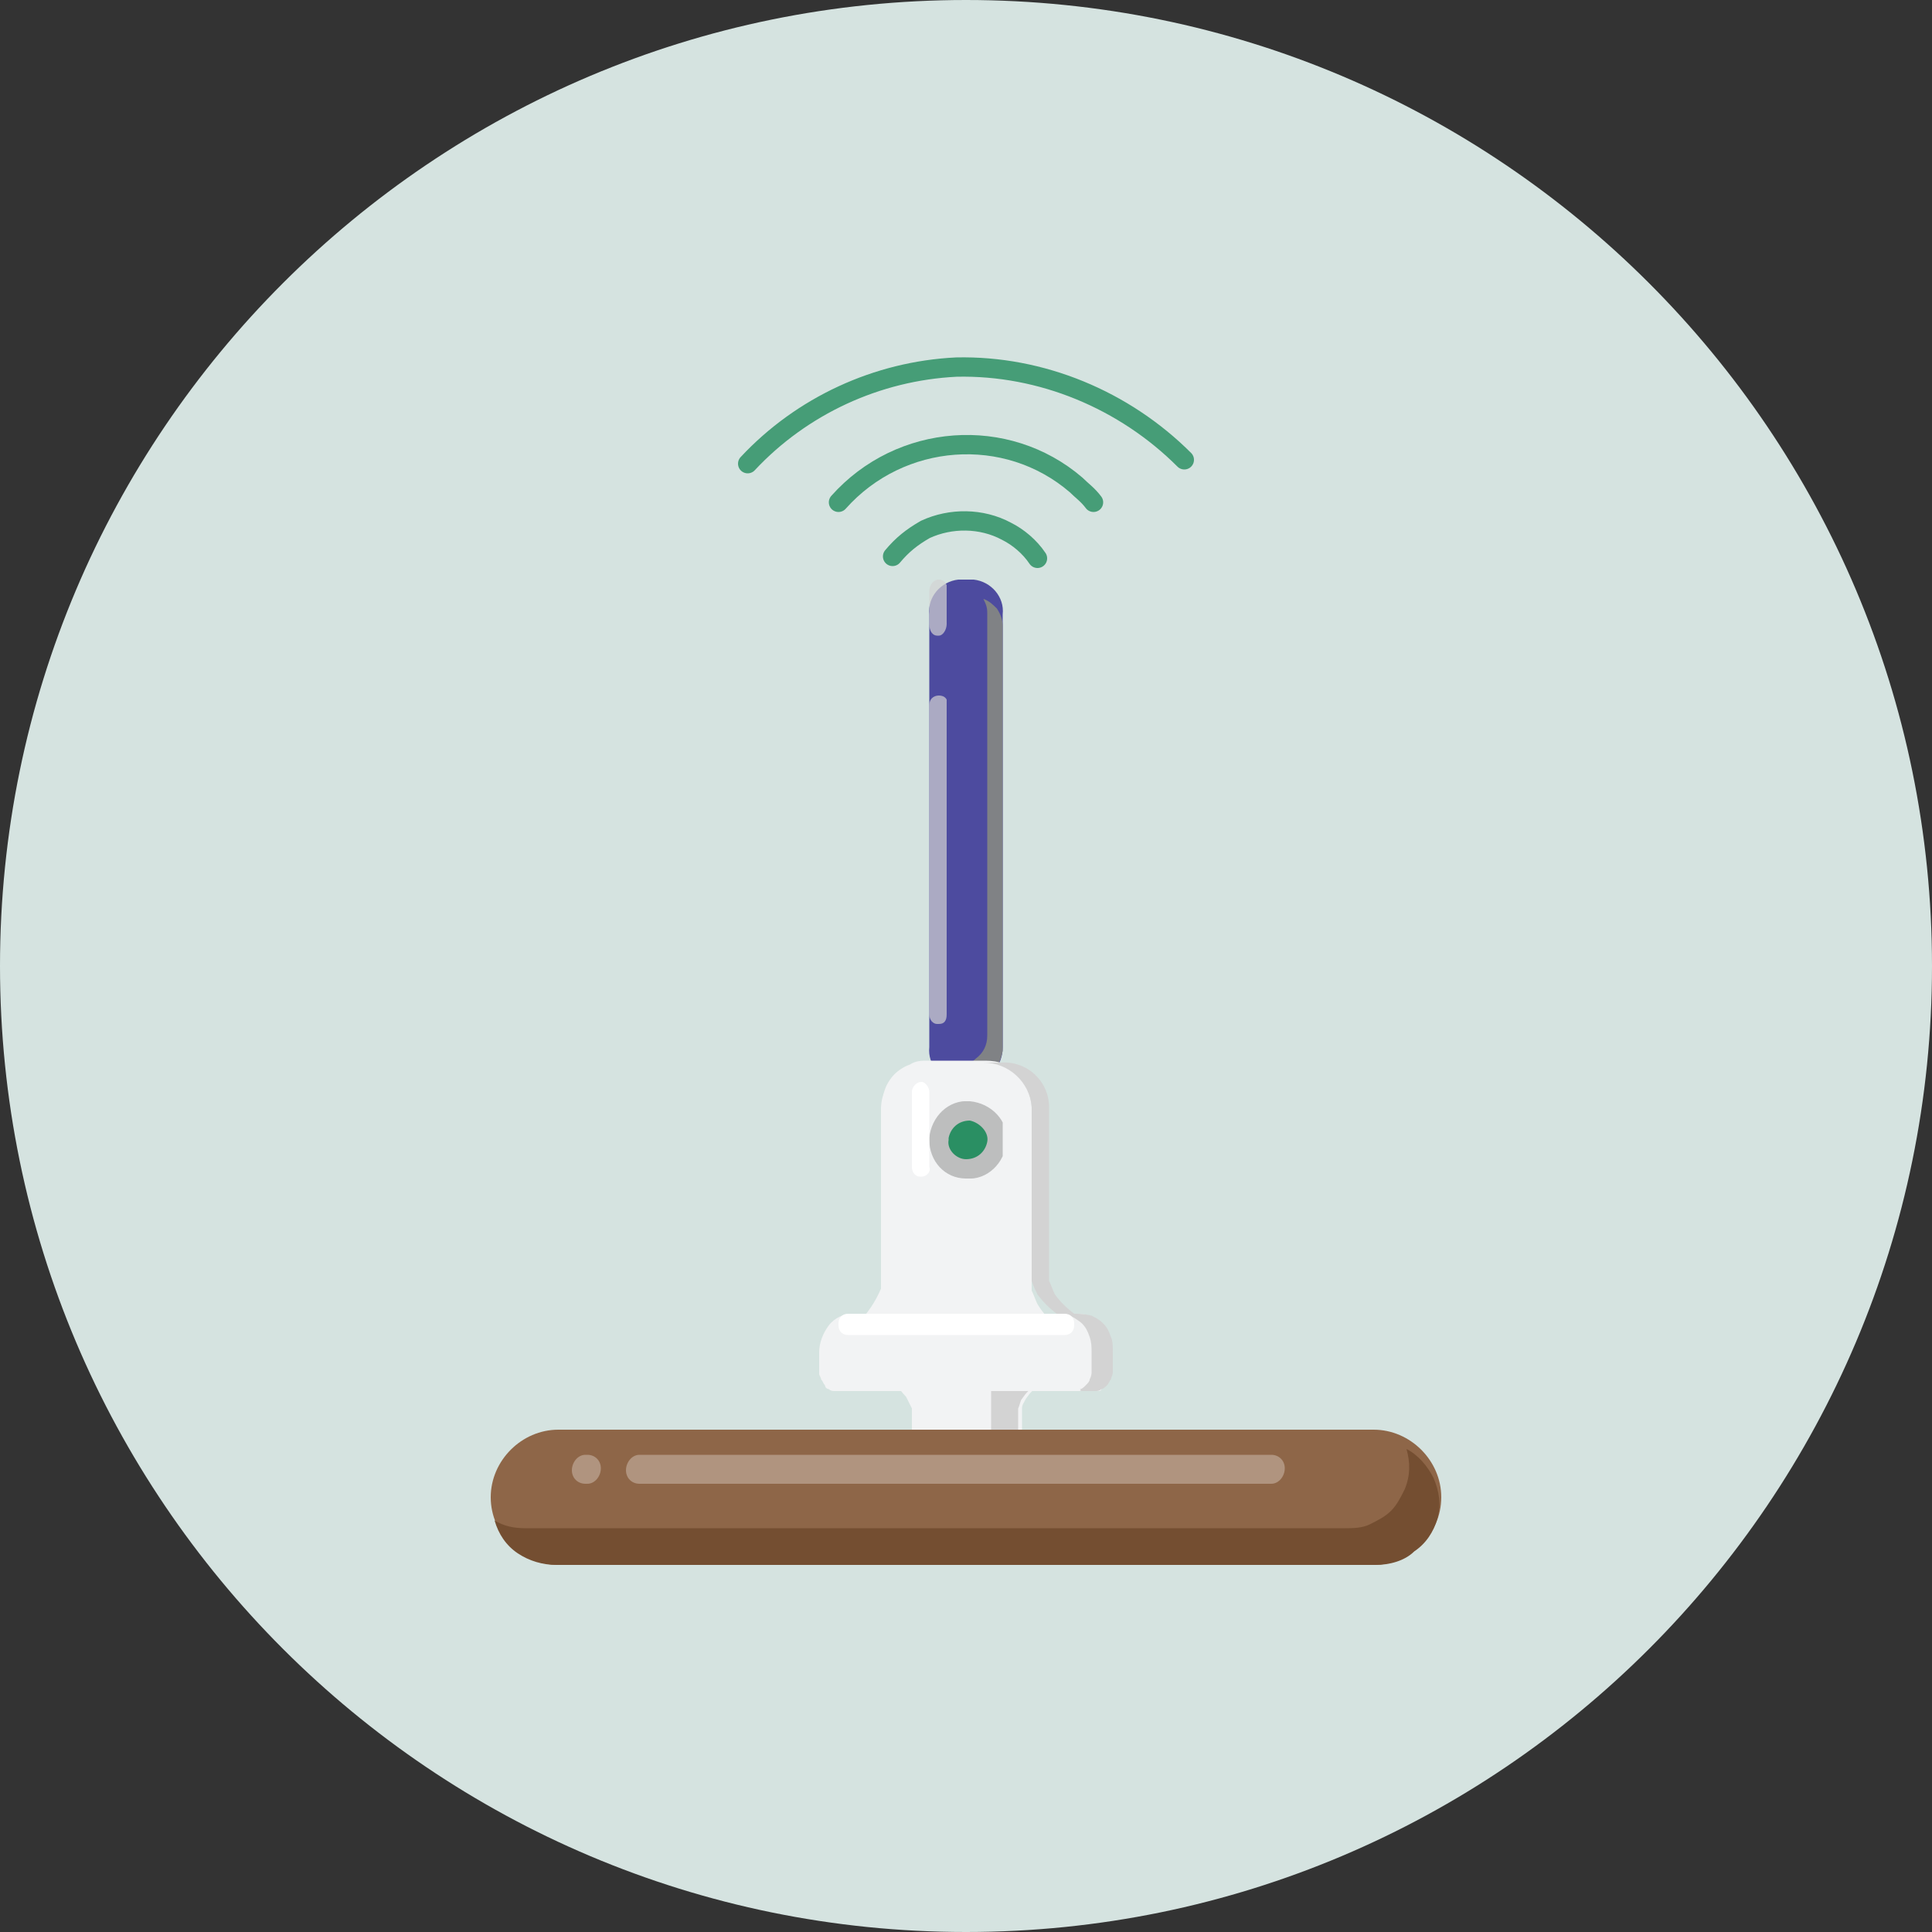 <?xml version="1.0" encoding="utf-8"?>
<!-- Generator: Adobe Illustrator 25.1.0, SVG Export Plug-In . SVG Version: 6.00 Build 0)  -->
<svg version="1.1" id="Group_48" xmlns="http://www.w3.org/2000/svg" xmlns:xlink="http://www.w3.org/1999/xlink" x="0px" y="0px"
	 viewBox="0 0 100 100" style="enable-background:new 0 0 100 100;" xml:space="preserve">
<rect x="0" y="0" width="100" height="100" fill="#333333" stroke="none"/>
<style type="text/css">
	.st0{clip-path:url(#SVGID_2_);}
	.st1{clip-path:url(#SVGID_4_);}
	.st2{fill:#D5E3E0;}
	.st3{fill:#808285;}
	.st4{fill:#4D4B9F;}
	.st5{opacity:0.7;}
	.st6{clip-path:url(#SVGID_6_);}
	.st7{fill:#D3D3D3;}
	.st8{clip-path:url(#SVGID_8_);}
	.st9{fill:#F2F3F4;}
	.st10{opacity:0.3;}
	.st11{clip-path:url(#SVGID_10_);}
	.st12{fill:#404040;}
	.st13{fill:#2A8F63;}
	.st14{fill:#FFFFFF;}
	.st15{fill:#8E6648;}
	.st16{fill:#744E31;}
	.st17{clip-path:url(#SVGID_12_);}
	.st18{clip-path:url(#SVGID_14_);}
	.st19{fill:none;stroke:#469D77;stroke-linecap:round;stroke-linejoin:round;}
</style>
<g>
	<defs>
		<rect id="SVGID_1_" width="100" height="100"/>
	</defs>
	<clipPath id="SVGID_2_">
		<use xlink:href="#SVGID_1_"  style="overflow:visible;"/>
	</clipPath>
	<g id="Group_47" class="st0">
		<g id="Group_46">
			<g>
				<defs>
					<rect id="SVGID_3_" width="100" height="100"/>
				</defs>
				<clipPath id="SVGID_4_">
					<use xlink:href="#SVGID_3_"  style="overflow:visible;"/>
				</clipPath>
				<g id="Group_45" class="st1">
					<path id="Path_45" class="st2" d="M100,50c0,27.6-22.4,50-50,50S0,77.6,0,50S22.4,0,50,0S100,22.4,100,50"/>
					<rect id="Rectangle_23" x="48.1" y="55" class="st3" width="3.8" height="3"/>
					<path id="Path_46" class="st4" d="M50.4,30h-0.8c-0.9,0.1-1.6,0.9-1.5,1.8v22.4c-0.1,0.9,0.6,1.7,1.5,1.8h0.8
						c0.9-0.1,1.5-0.9,1.5-1.8V31.8C52,30.9,51.3,30.1,50.4,30L50.4,30z"/>
					<path id="Path_47" class="st3" d="M50.9,31c0.1,0.2,0.2,0.4,0.2,0.7v21.9c0,0.5-0.2,0.9-0.6,1.2c-0.3,0.3-0.7,0.4-1.1,0.4h-0.5
						c-0.2,0-0.5-0.1-0.7-0.2c0.1,0.3,0.4,0.6,0.6,0.7c0.3,0.2,0.6,0.3,0.9,0.3h0.5c0.4,0,0.8-0.1,1.1-0.4c0.3-0.3,0.5-0.7,0.6-1.2
						v-22c0-0.3-0.1-0.6-0.3-0.9C51.4,31.3,51.2,31.1,50.9,31"/>
					<g id="Group_32" class="st5">
						<g id="Group_31">
							<g>
								<defs>
									<rect id="SVGID_5_" x="48.1" y="36" width="0.9" height="17"/>
								</defs>
								<clipPath id="SVGID_6_">
									<use xlink:href="#SVGID_5_"  style="overflow:visible;"/>
								</clipPath>
								<g id="Group_30" class="st6">
									<path id="Path_48" class="st7" d="M48.6,36L48.6,36c-0.3,0-0.5,0.2-0.5,0.5v16c0,0.3,0.2,0.5,0.4,0.5h0.1
										c0.3,0,0.4-0.2,0.4-0.5v-16C49.1,36.2,48.9,36,48.6,36"/>
								</g>
							</g>
						</g>
					</g>
					<g id="Group_35" class="st5">
						<g id="Group_34">
							<g>
								<defs>
									<rect id="SVGID_7_" x="48.1" y="30" width="0.9" height="3"/>
								</defs>
								<clipPath id="SVGID_8_">
									<use xlink:href="#SVGID_7_"  style="overflow:visible;"/>
								</clipPath>
								<g id="Group_33" class="st8">
									<path id="Path_49" class="st7" d="M48.6,30L48.6,30c-0.3,0-0.5,0.3-0.5,0.6v1.7c0,0.4,0.2,0.6,0.4,0.6h0.1
										c0.2,0,0.4-0.3,0.4-0.6v-1.7C49.1,30.3,48.9,30,48.6,30"/>
								</g>
							</g>
						</g>
					</g>
					<path id="Path_50" class="st9" d="M54.7,68.6c-0.4-0.3-0.7-0.6-1-1.1c-0.1-0.2-0.2-0.5-0.3-0.7v-9.4c0-0.7-0.3-1.3-0.7-1.8
						c-0.4-0.5-1-0.7-1.7-0.7h-3c-0.3,0-0.6,0-0.9,0.2c-0.3,0.1-0.6,0.3-0.8,0.5c-0.2,0.2-0.4,0.5-0.5,0.8c-0.1,0.3-0.2,0.6-0.2,1
						v9.3c-0.3,0.7-0.7,1.3-1.3,1.9h1.3c0,0.6,0.3,1.3,0.7,1.7c0.4,0.4,1,0.7,1.6,0.7h3c0.3,0,0.6,0,0.9-0.1
						c0.3-0.1,0.6-0.3,0.8-0.5c0.2-0.2,0.4-0.5,0.5-0.8c0.1-0.3,0.2-0.6,0.2-0.9L54.7,68.6L54.7,68.6z"/>
					<path id="Path_51" class="st7" d="M50.9,71h0.8c0.6,0,1.1-0.3,1.4-0.8c0.4-0.7,0.6-1.4,0.6-2.2H53c0,0.8-0.2,1.5-0.6,2.2
						C52.1,70.7,51.5,71,50.9,71"/>
					<path id="Path_52" class="st7" d="M54.6,67c-0.1-0.2-0.2-0.5-0.3-0.7v-9c0-1.3-1.1-2.4-2.5-2.3c0,0,0,0,0,0h-0.9
						c1.3,0,2.4,1,2.5,2.3c0,0,0,0,0,0v9c0.1,0.3,0.2,0.5,0.3,0.7c0.3,0.4,0.6,0.7,1,1h0.9C55.2,67.7,54.9,67.4,54.6,67L54.6,67z"/>
					<path id="Path_53" class="st9" d="M53.8,71.7c-0.3,0.2-0.5,0.4-0.7,0.7c-0.1,0.2-0.2,0.3-0.2,0.5v6.4c0,0.5-0.2,0.9-0.5,1.2
						C52,80.8,51.5,81,51.1,81h-2.2c-0.5,0-0.9-0.2-1.2-0.5c-0.3-0.3-0.5-0.7-0.5-1.2v-6.4c-0.1-0.2-0.2-0.4-0.3-0.6
						c-0.2-0.2-0.4-0.5-0.6-0.7h0.9c0-0.5,0.2-0.9,0.5-1.2c0.3-0.3,0.8-0.5,1.2-0.5h2.2c0.4,0,0.9,0.2,1.2,0.5
						c0.3,0.3,0.5,0.7,0.5,1.2L53.8,71.7"/>
					<path id="Path_54" class="st7" d="M52.8,71.7c0-0.5-0.2-0.9-0.5-1.2C52,70.2,51.6,70,51.1,70H51c0.2,0.2,0.3,0.6,0.3,0.9h0.8
						c-0.2,0.2-0.5,0.4-0.6,0.6c-0.1,0.1-0.2,0.3-0.2,0.5v5.7c0,0.4-0.2,0.8-0.5,1.1c-0.3,0.3-0.7,0.4-1.1,0.4h-1.9
						c-0.3,0-0.5-0.1-0.7-0.2v0.3c0,0.5,0.2,0.9,0.5,1.2c0.3,0.3,0.8,0.5,1.2,0.5h2.2c0.4,0,0.9-0.2,1.2-0.5
						c0.3-0.3,0.5-0.7,0.5-1.2v-6.4c0.1-0.2,0.1-0.4,0.2-0.5c0.2-0.3,0.4-0.5,0.7-0.7H52.8z"/>
					<path id="Path_55" class="st9" d="M44.1,68h11.7c0.5,0,0.9,0.2,1.2,0.6c0.3,0.4,0.5,0.9,0.5,1.4v1.1c0,0.1,0,0.2-0.1,0.3
						c0,0.1-0.1,0.2-0.2,0.3c-0.1,0.1-0.2,0.1-0.2,0.2C57,72,56.9,72,56.8,72H43.2c-0.1,0-0.2,0-0.3-0.1c-0.1,0-0.2-0.1-0.2-0.2
						c-0.1-0.1-0.1-0.2-0.2-0.3c0-0.1-0.1-0.2-0.1-0.3V70c0-0.5,0.2-1,0.5-1.4C43.2,68.2,43.7,68,44.1,68L44.1,68z"/>
					<path id="Path_56" class="st7" d="M55.6,68h-0.9c0.3,0,0.5,0,0.7,0.1c0.2,0.1,0.5,0.3,0.6,0.4c0.2,0.2,0.3,0.4,0.4,0.7
						c0.1,0.3,0.1,0.5,0.1,0.8v1c0,0.1,0,0.2-0.1,0.4c0,0.1-0.1,0.2-0.2,0.3c-0.1,0.1-0.2,0.2-0.3,0.2C56,72,55.9,72,55.8,72h0.9
						c0.1,0,0.2,0,0.3-0.1c0.1,0,0.2-0.1,0.3-0.2c0.1-0.1,0.1-0.2,0.2-0.3c0-0.1,0.1-0.2,0.1-0.4v-1c0-0.3,0-0.6-0.1-0.8
						c-0.1-0.3-0.2-0.5-0.4-0.7c-0.2-0.2-0.4-0.3-0.6-0.4C56.1,68,55.9,68,55.6,68"/>
					<g id="Group_38" class="st10">
						<g id="Group_37">
							<g>
								<defs>
									<rect id="SVGID_9_" x="48.1" y="57" width="3.8" height="4"/>
								</defs>
								<clipPath id="SVGID_10_">
									<use xlink:href="#SVGID_9_"  style="overflow:visible;"/>
								</clipPath>
								<g id="Group_36" class="st11">
									<path id="Path_57" class="st12" d="M50,61c1.1,0.1,2-0.8,2.1-1.9c0.1-1.1-0.8-2-1.9-2.1c-1.1-0.1-2,0.8-2.1,1.9
										c0,0,0,0.1,0,0.1C48.1,60.1,48.9,61,50,61"/>
								</g>
							</g>
						</g>
					</g>
					<path id="Path_58" class="st13" d="M50,60c0.6,0,1-0.4,1.1-0.9s-0.4-1-0.9-1.1c-0.6,0-1,0.4-1.1,0.9c0,0,0,0,0,0.1
						C49,59.5,49.5,60,50,60"/>
					<path id="Path_59" class="st14" d="M47.7,56L47.7,56c-0.3,0-0.5,0.3-0.5,0.5v3.9c0,0.3,0.2,0.5,0.4,0.5h0.1
						c0.3,0,0.5-0.3,0.4-0.5v-3.9C48.1,56.3,47.9,56,47.7,56"/>
					<path id="Path_60" class="st14" d="M55.1,68H43.9c-0.3,0-0.5,0.2-0.5,0.5v0.1c0,0.3,0.2,0.5,0.5,0.5h11.2
						c0.3,0,0.5-0.2,0.5-0.5v-0.1C55.6,68.2,55.4,68,55.1,68L55.1,68z"/>
					<path id="Path_61" class="st15" d="M71.1,74H28.9c-1.9,0-3.5,1.6-3.5,3.5S27,81,28.9,81l0,0h42.2c1.9,0,3.5-1.6,3.5-3.5
						S73,74,71.1,74"/>
					<path id="Path_62" class="st16" d="M72.8,75c0.2,0.7,0.2,1.4-0.1,2.1c-0.2,0.4-0.4,0.8-0.7,1.1c-0.3,0.3-0.7,0.5-1.1,0.7
						c-0.4,0.2-0.9,0.2-1.3,0.2H27.2c-0.6,0-1.1-0.1-1.6-0.4c0.2,0.7,0.6,1.3,1.2,1.7c0.6,0.4,1.3,0.6,2,0.6h42.4
						c0.7,0,1.5-0.2,2-0.7c0.6-0.4,1-1,1.2-1.7c0.2-0.7,0.1-1.4-0.2-2.1C73.9,75.9,73.4,75.3,72.8,75"/>
					<g id="Group_41" class="st10">
						<g id="Group_40">
							<g>
								<defs>
									<rect id="SVGID_11_" x="32.4" y="75.3" width="34.1" height="1.5"/>
								</defs>
								<clipPath id="SVGID_12_">
									<use xlink:href="#SVGID_11_"  style="overflow:visible;"/>
								</clipPath>
								<g id="Group_39" class="st17">
									<path id="Path_63" class="st14" d="M65.8,75.3H33.1c-0.4,0-0.7,0.4-0.7,0.8c0,0.4,0.3,0.7,0.7,0.7h32.7
										c0.4,0,0.7-0.4,0.7-0.8C66.5,75.6,66.2,75.3,65.8,75.3"/>
								</g>
							</g>
						</g>
					</g>
					<g id="Group_44" class="st10">
						<g id="Group_43">
							<g>
								<defs>
									<rect id="SVGID_13_" x="29.6" y="75.3" width="1.5" height="1.5"/>
								</defs>
								<clipPath id="SVGID_14_">
									<use xlink:href="#SVGID_13_"  style="overflow:visible;"/>
								</clipPath>
								<g id="Group_42" class="st18">
									<path id="Path_64" class="st14" d="M30.4,75.3h-0.1c-0.4,0-0.7,0.4-0.7,0.8c0,0.4,0.3,0.7,0.7,0.7h0.1
										c0.4,0,0.7-0.4,0.7-0.8C31.1,75.6,30.8,75.3,30.4,75.3"/>
								</g>
							</g>
						</g>
					</g>
					<path id="Path_65" class="st19" d="M43.4,26c3.2-3.6,8.7-4,12.3-0.9c0.3,0.3,0.6,0.5,0.9,0.9"/>
					<path id="Path_66" class="st19" d="M46.2,28.8c0.5-0.6,1-1,1.7-1.4c1.3-0.6,2.9-0.6,4.2,0.1c0.6,0.3,1.2,0.8,1.6,1.4"/>
					<path id="Path_67" class="st19" d="M38.7,24c2.8-3,6.7-4.8,10.8-5c4.4-0.1,8.7,1.7,11.8,4.8"/>
				</g>
			</g>
		</g>
	</g>
</g>
</svg>
